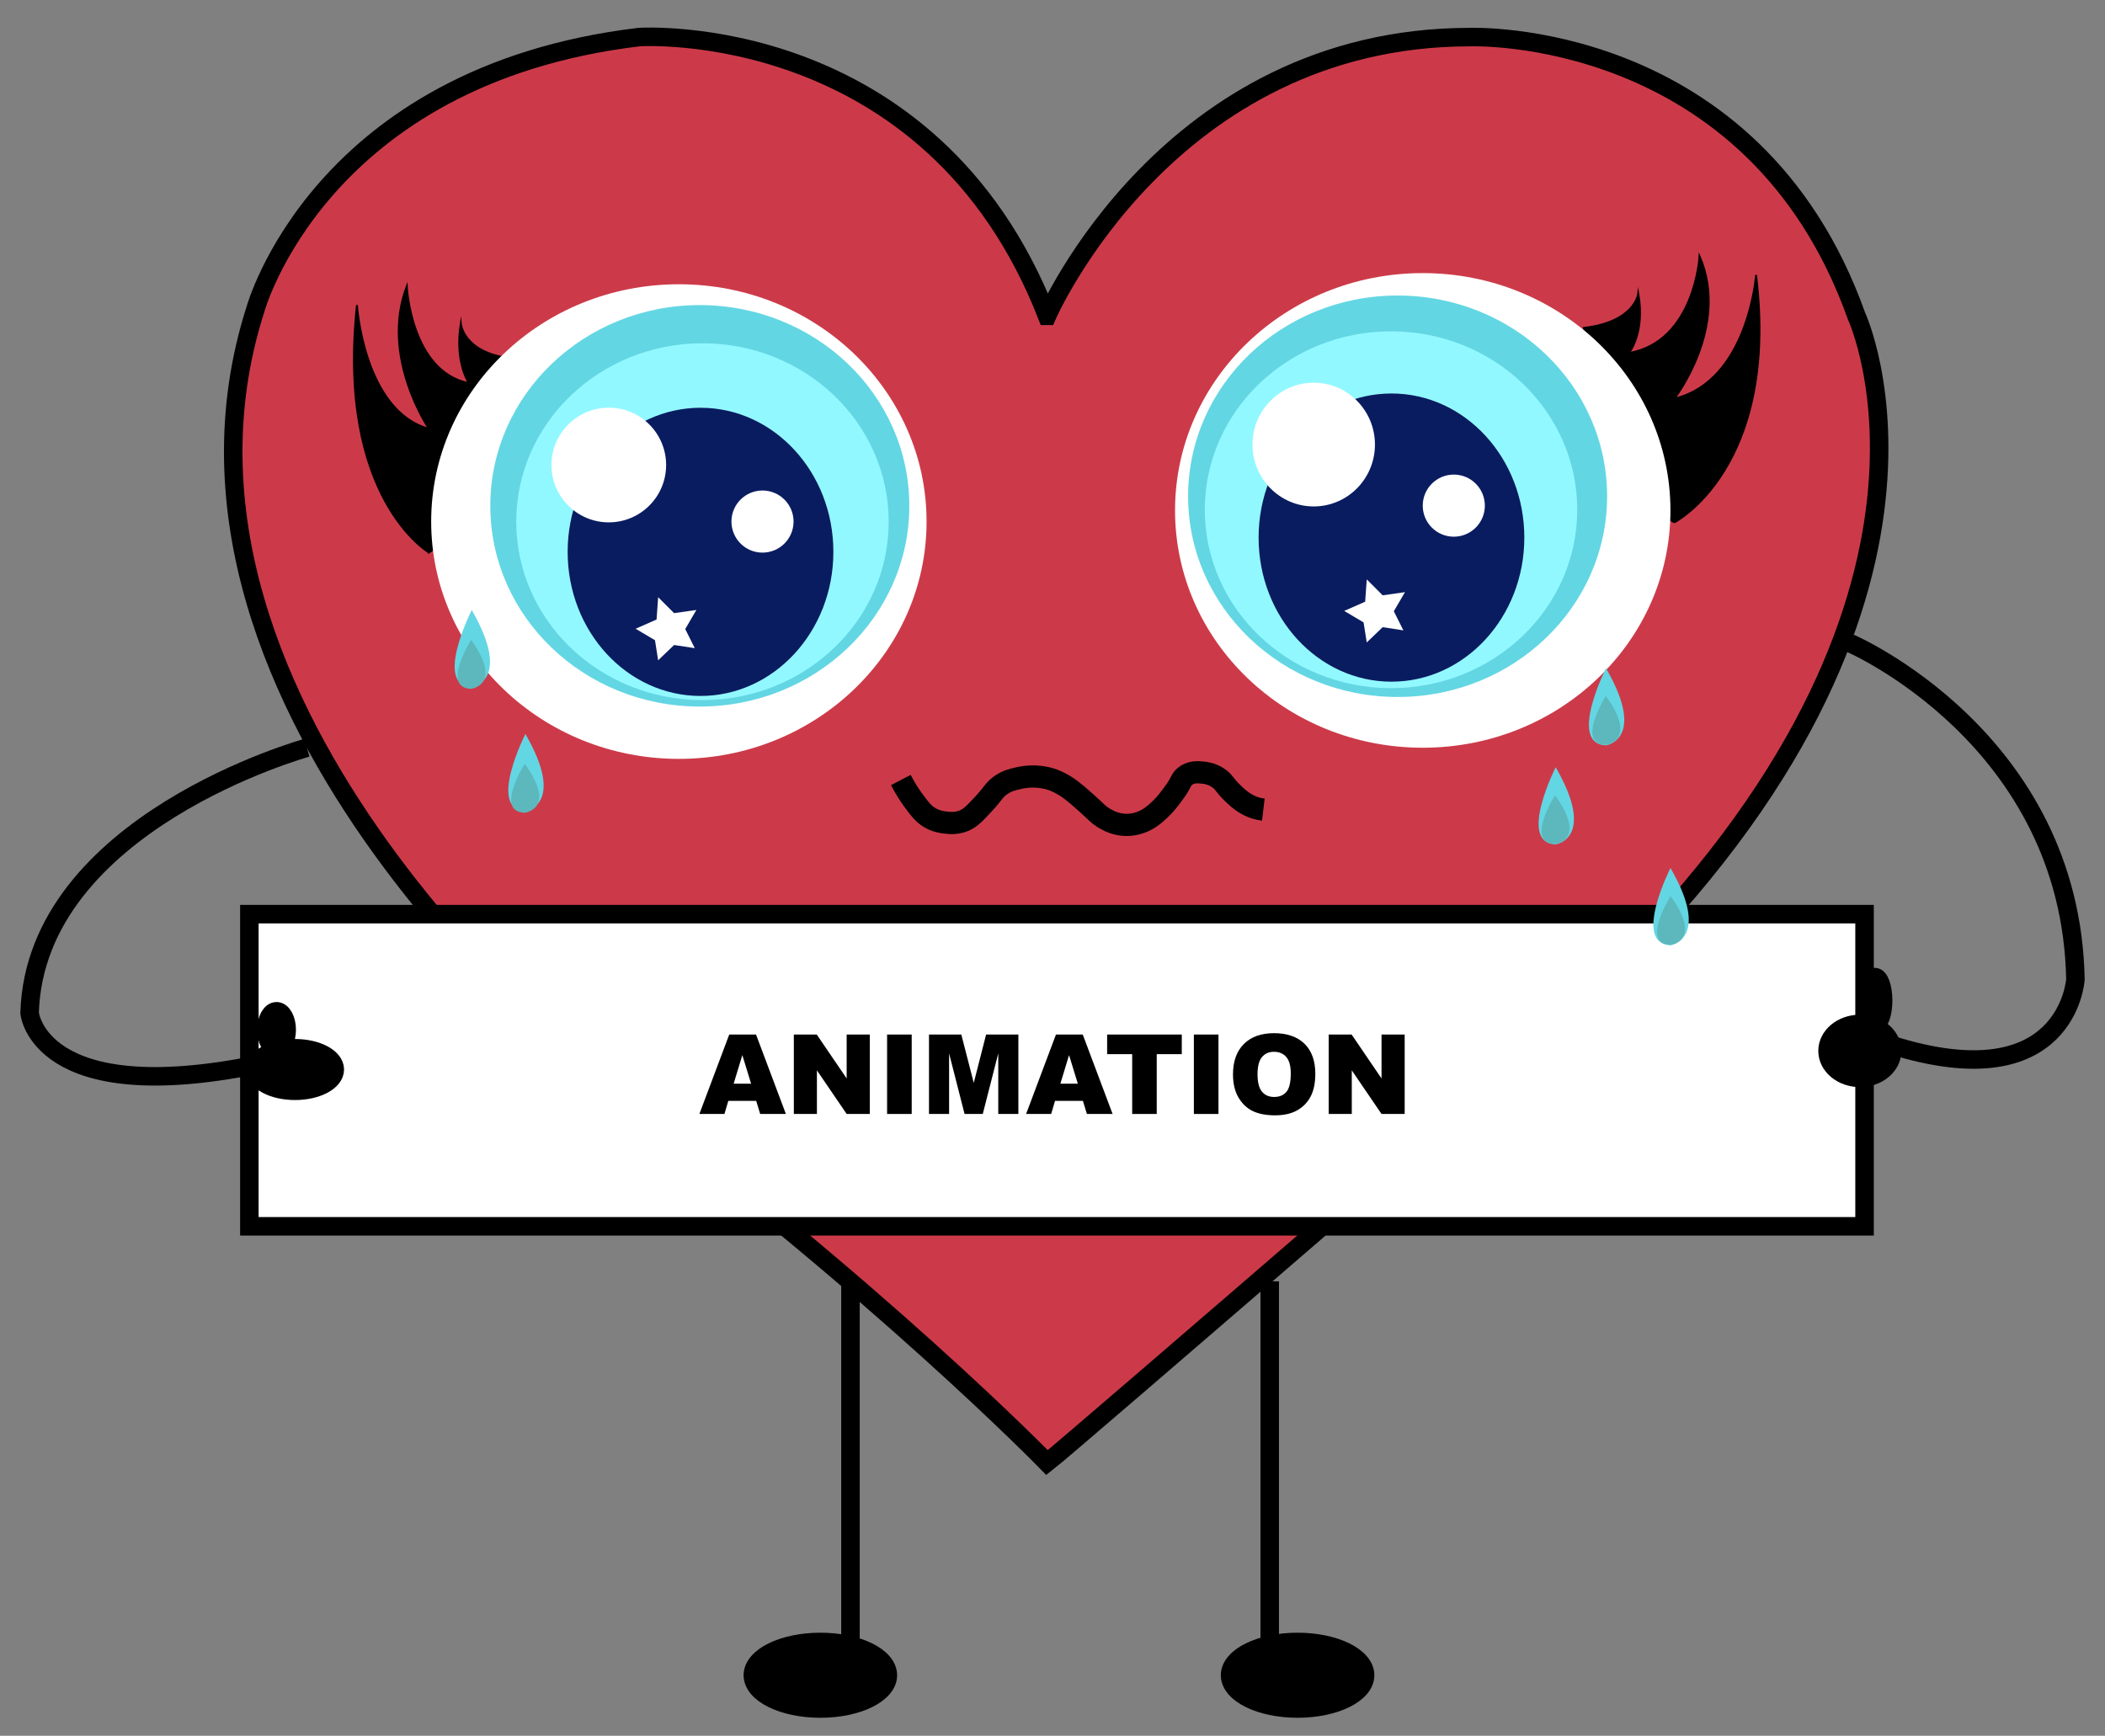 <?xml version="1.0" encoding="UTF-8"?><svg id="Layer_2" xmlns="http://www.w3.org/2000/svg" width="1138" height="938.5" viewBox="0 0 1138 938.5"><rect x="0" y="0" width="1138" height="938.5" fill="#808080" stroke="none"/><defs><style>.cls-1{stroke-width:12px;}.cls-1,.cls-2,.cls-3,.cls-4,.cls-5,.cls-6{stroke:#000;stroke-miterlimit:10;}.cls-1,.cls-5{fill:none;}.cls-7,.cls-4{fill:#fff;}.cls-8{fill:#63d6e3;}.cls-9{fill:#0a1c60;}.cls-10{fill:#92f8ff;}.cls-11{fill:#5cb8bc;}.cls-3{fill:#cc3a49;}.cls-3,.cls-4,.cls-5,.cls-6{stroke-width:10px;}</style></defs><path class="cls-3" d="M566.06,170.76S631.44,20.06,794.66,20.06c0,0,153.08-6.03,208.96,150.7,0,0,74.82,160.17-144.77,367.71,0,0-281.59,243.73-292.79,252.33,0,0-91.28-93.88-240.26-204.97,0,0-257.48-200.65-187.73-418.51,0,0,34.47-126.65,207.55-147.29,0,0,157.57-10.3,220.44,150.73Z"/><path class="cls-2" d="M905.18,282.43s56.93-29.3,44.19-133.75c0,0-4.31,57.32-44.19,66.87,0,0,30.18-38.85,13.62-77.06,0,0-2.55,46.2-38.21,52.4,0,0,8.92-10.8,5.1-32.23,0,0-1.58,15.38-29.45,18.63,0,0,18.77,88.59,48.95,105.15Z"/><path class="cls-2" d="M231.91,298.73s-50.16-29.3-38.94-133.75c0,0,3.8,57.32,38.94,66.87,0,0-26.59-38.85-12-77.06,0,0,2.24,46.2,33.67,52.4,0,0-7.86-10.8-4.49-32.23,0,0,1.39,15.38,25.95,18.63,0,0-16.54,88.59-43.13,105.15Z"/><ellipse class="cls-7" cx="769.16" cy="275.97" rx="133.91" ry="128.31"/><ellipse class="cls-7" cx="367.01" cy="282" rx="133.91" ry="128.31"/><ellipse class="cls-8" cx="378.33" cy="273.49" rx="113.26" ry="108.53"/><ellipse class="cls-8" cx="755.57" cy="268.31" rx="113.26" ry="108.53"/><ellipse class="cls-10" cx="379.77" cy="282.07" rx="100.67" ry="96.46"/><ellipse class="cls-10" cx="752.01" cy="275.6" rx="100.67" ry="96.46"/><ellipse class="cls-9" cx="378.71" cy="298.38" rx="71.83" ry="77.91"/><ellipse class="cls-9" cx="752.25" cy="290.66" rx="71.83" ry="77.91"/><circle class="cls-7" cx="329.12" cy="251.43" r="31"/><ellipse class="cls-7" cx="710.22" cy="240.37" rx="33.1" ry="33.45"/><circle class="cls-7" cx="412.22" cy="282" r="16.79"/><circle class="cls-7" cx="785.95" cy="273.39" r="16.79"/><polygon class="cls-7" points="355.81 322.9 364.43 331.51 376.48 329.79 370.45 340.12 375.62 350.46 364.43 348.74 355.81 357 354.09 346.15 343.63 339.95 354.95 334.96 355.81 322.9"/><polygon class="cls-7" points="738.89 313.27 747.5 321.88 759.56 320.16 753.53 330.49 758.69 340.82 747.5 339.1 738.89 347.36 737.17 336.52 726.71 330.31 738.03 325.32 738.89 313.27"/><rect class="cls-4" x="134.81" y="494.26" width="873.2" height="168.78"/><path class="cls-5" d="M165.96,404.28S19,444.77,16,547.77c0,0,4.95,51.77,122.98,27.88"/><line class="cls-5" x1="459.78" y1="693.03" x2="459.78" y2="896.47"/><line class="cls-5" x1="686.43" y1="692.79" x2="686.43" y2="896.23"/><ellipse class="cls-6" cx="443.5" cy="905.77" rx="36.5" ry="18"/><ellipse class="cls-6" cx="701.5" cy="905.77" rx="36.5" ry="18"/><ellipse class="cls-6" cx="159.5" cy="578.27" rx="21.5" ry="11.5"/><ellipse class="cls-6" cx="149.5" cy="556.77" rx="5.5" ry="10"/><path class="cls-5" d="M1000.22,347.77s119.35,51.3,121.79,181.79c0,0-4.02,65.59-99.87,35.33"/><ellipse class="cls-6" cx="1005.46" cy="568.2" rx="17.46" ry="14.57"/><ellipse class="cls-6" cx="1013.58" cy="540.96" rx="4.47" ry="12.67"/><g><path d="M408.81,595.21h-15.07l-2.09,7.09h-13.55l16.14-42.95h14.48l16.14,42.95h-13.9l-2.15-7.09Zm-2.75-9.29l-4.74-15.44-4.69,15.44h9.43Z"/><path d="M429.16,559.35h12.39l16.17,23.76v-23.76h12.51v42.95h-12.51l-16.08-23.58v23.58h-12.48v-42.95Z"/><path d="M479.58,559.35h13.3v42.95h-13.3v-42.95Z"/><path d="M502.25,559.35h17.45l6.73,26.13,6.68-26.13h17.44v42.95h-10.87v-32.75l-8.38,32.75h-9.84l-8.36-32.75v32.75h-10.87v-42.95Z"/><path d="M585.44,595.21h-15.07l-2.09,7.09h-13.55l16.14-42.95h14.48l16.14,42.95h-13.9l-2.15-7.09Zm-2.75-9.29l-4.74-15.44-4.69,15.44h9.43Z"/><path d="M598.55,559.35h40.34v10.61h-13.54v32.34h-13.27v-32.34h-13.54v-10.61Z"/><path d="M645.43,559.35h13.3v42.95h-13.3v-42.95Z"/><path d="M666.58,580.86c0-7.01,1.95-12.47,5.86-16.38,3.91-3.91,9.35-5.86,16.32-5.86s12.66,1.92,16.52,5.76,5.8,9.21,5.8,16.13c0,5.02-.84,9.14-2.53,12.35s-4.13,5.71-7.32,7.5-7.17,2.68-11.94,2.68-8.85-.77-12.03-2.31-5.75-3.98-7.72-7.32c-1.97-3.34-2.96-7.52-2.96-12.54Zm13.27,.06c0,4.34,.81,7.45,2.42,9.35s3.8,2.84,6.58,2.84,5.06-.93,6.62-2.78c1.56-1.86,2.34-5.19,2.34-9.99,0-4.04-.82-7-2.45-8.86s-3.84-2.8-6.64-2.8-4.82,.95-6.45,2.84c-1.62,1.89-2.43,5.03-2.43,9.4Z"/><path d="M718.32,559.35h12.39l16.17,23.76v-23.76h12.51v42.95h-12.51l-16.08-23.58v23.58h-12.48v-42.95Z"/></g><path class="cls-1" d="M487,421.75c2.5,4.8,4.93,8.44,6.81,11,3.2,4.35,5.08,6.91,8.32,9,3.61,2.33,6.85,2.74,9.08,3,2.17,.25,5.75,.67,9.84-1,3.52-1.44,5.93-3.98,10.59-9,5.45-5.86,5.63-7.48,9.08-10,3.43-2.5,6.35-3.19,9.84-4,9.78-2.28,17.21,.36,18.92,1,2.7,1.02,4.71,2.2,6.05,3,1.79,1.06,4.36,2.76,11.35,9,6.65,5.94,6.5,6.35,9.08,8,1.94,1.24,5.22,3.28,9.84,4,4.51,.7,8.24-.18,10.59-1,4.93-1.72,8.17-4.75,10.59-7,3.32-3.09,5.51-6.11,8.32-10,3.39-4.68,3.09-6.24,5.3-8,3.36-2.67,7.05-2.29,9.84-2,1.51,.16,4.77,.54,8.32,3,3.15,2.19,2.97,3.53,7.57,8,1.97,1.91,4.32,4.16,7.57,6,3.5,1.98,6.71,2.72,9.08,3"/><path class="cls-8" d="M868.23,361.28s-20.77,40.98,0,41.73c0,0,22.23-3.2,0-41.73Z"/><path class="cls-8" d="M841.03,414.83s-20.77,40.98,0,41.73c0,0,22.23-3.2,0-41.73Z"/><path class="cls-8" d="M284.03,396.83s-20.77,40.98,0,41.73c0,0,22.23-3.2,0-41.73Z"/><path class="cls-8" d="M255.03,329.83s-20.77,40.98,0,41.73c0,0,22.23-3.2,0-41.73Z"/><path class="cls-8" d="M903.09,469.31s-20.77,40.98,0,41.73c0,0,22.23-3.2,0-41.73Z"/><path class="cls-11" d="M868.17,376.31s-16.46,25.97,0,26.44c0,0,17.62-2.03,0-26.44Z"/><path class="cls-11" d="M903.16,484.51s-16.46,25.97,0,26.44c0,0,17.62-2.03,0-26.44Z"/><path class="cls-11" d="M840.68,429.99s-16.46,25.97,0,26.44c0,0,17.62-2.03,0-26.44Z"/><path class="cls-11" d="M283.68,412.99s-16.46,25.97,0,26.44c0,0,17.62-2.03,0-26.44Z"/><path class="cls-11" d="M254.68,345.99s-16.46,25.97,0,26.44c0,0,17.62-2.03,0-26.44Z"/></svg>